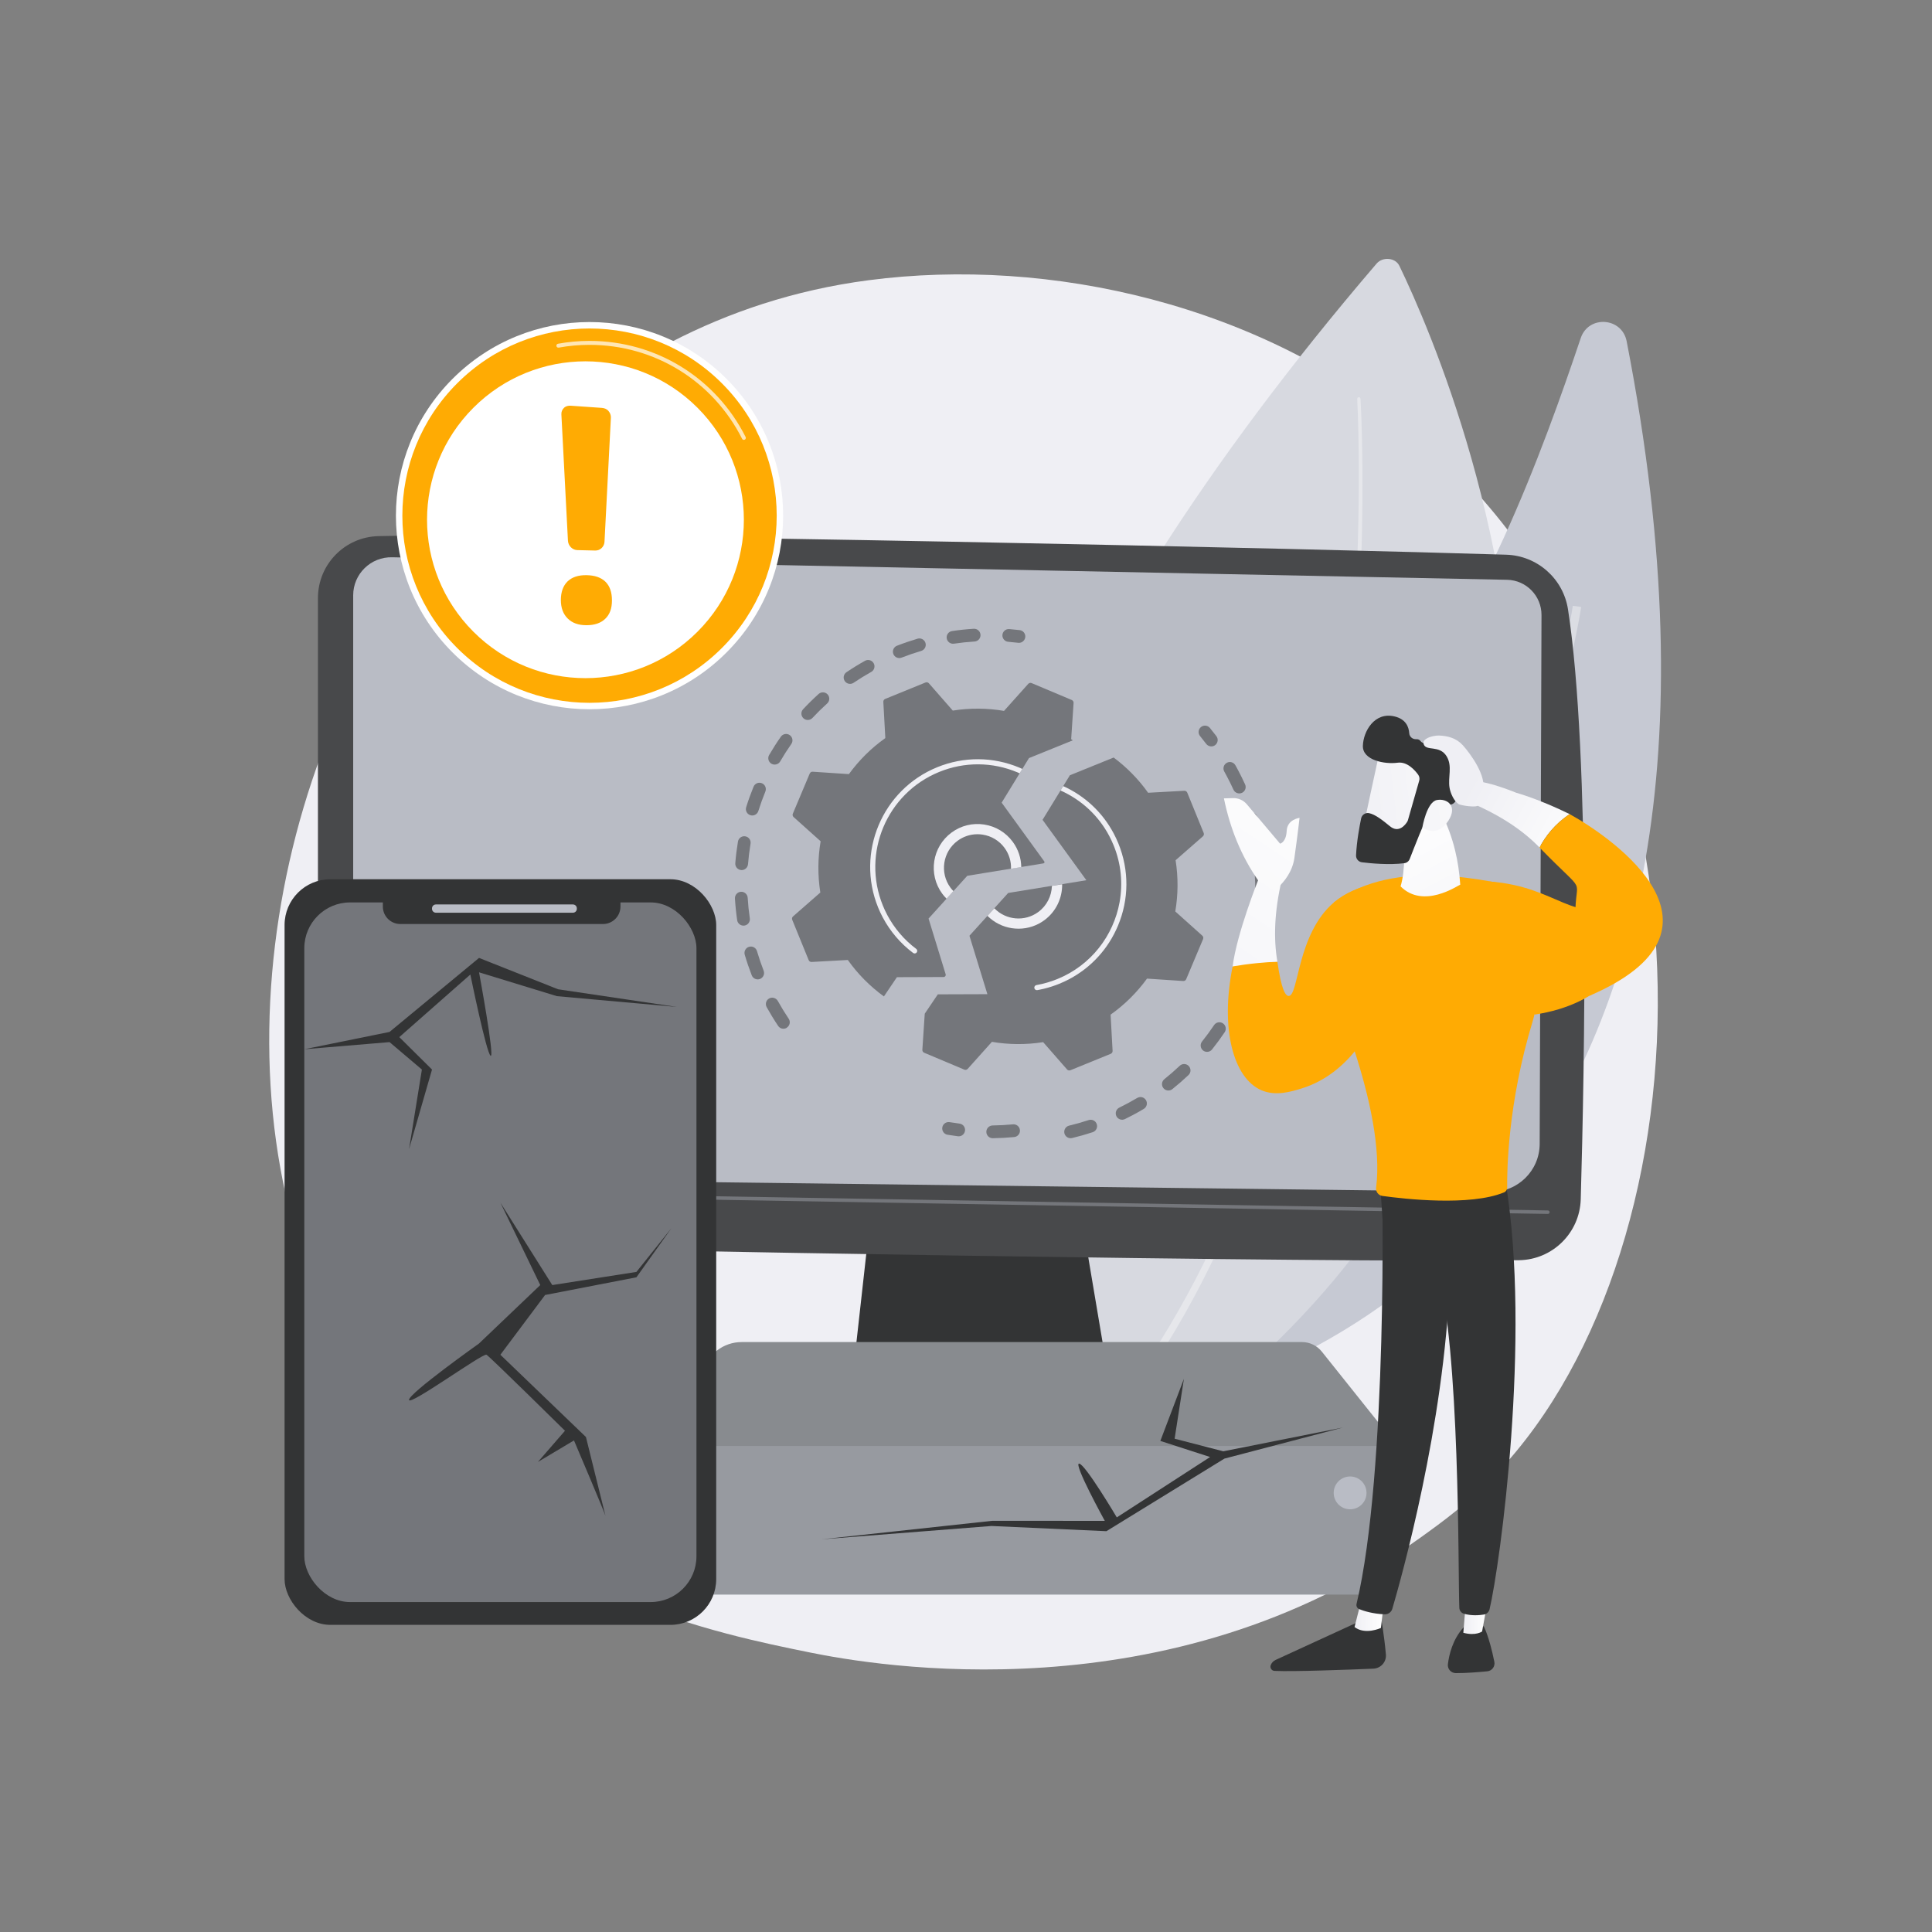 <?xml version="1.0" encoding="UTF-8"?>
<svg xmlns="http://www.w3.org/2000/svg" version="1.1" xmlns:xlink="http://www.w3.org/1999/xlink" viewBox="0 0 2500 2500">
  <rect x="0" y="0" width="2500" height="2500" fill="#808080" stroke="none"/>
  <defs>
    <style>
      .cls-1 {
        fill: url(#linear-gradient-2);
      }

      .cls-2 {
        fill: #ffab03;
      }

      .cls-3 {
        fill: #979aa0;
      }

      .cls-4, .cls-5, .cls-6 {
        fill: #fff;
      }

      .cls-7 {
        fill: #48494b;
      }

      .cls-8 {
        fill: url(#linear-gradient-4);
      }

      .cls-9 {
        fill: #333435;
      }

      .cls-10 {
        fill: url(#linear-gradient-3);
      }

      .cls-5 {
        opacity: .37;
      }

      .cls-11 {
        fill: url(#linear-gradient-5);
      }

      .cls-12 {
        fill: #888b8f;
      }

      .cls-13 {
        fill: #efeff4;
      }

      .cls-14 {
        fill: url(#linear-gradient-8);
      }

      .cls-15 {
        fill: url(#linear-gradient-7);
      }

      .cls-16 {
        fill: url(#linear-gradient-9);
      }

      .cls-17 {
        fill: url(#linear-gradient-6);
      }

      .cls-18 {
        fill: #c6c9d3;
      }

      .cls-19 {
        fill: #b9bcc5;
      }

      .cls-6 {
        opacity: .7;
      }

      .cls-20 {
        fill: url(#linear-gradient);
      }

      .cls-21 {
        fill: #d7d9e0;
      }

      .cls-22 {
        fill: #74767b;
      }
    </style>
    <linearGradient id="linear-gradient" x1="-565.4" y1="2091.35" x2="-527.76" y2="2091.35" gradientTransform="translate(1225.01) rotate(-180) scale(1 -1)" gradientUnits="userSpaceOnUse">
      <stop offset="0" stop-color="#fff"/>
      <stop offset="1" stop-color="#efeff4"/>
    </linearGradient>
    <linearGradient id="linear-gradient-2" x1="-701.04" y1="2089.42" x2="-668.55" y2="2089.42" xlink:href="#linear-gradient"/>
    <linearGradient id="linear-gradient-3" x1="-11512.56" y1="-635.09" x2="-11934.67" y2="-95.03" gradientTransform="translate(-2418.63 -9769.09) rotate(-108.26) scale(1 -1)" xlink:href="#linear-gradient"/>
    <linearGradient id="linear-gradient-4" x1="-11455.1" y1="-590.17" x2="-11877.21" y2="-50.12" gradientTransform="translate(-2418.63 -9769.09) rotate(-108.26) scale(1 -1)" xlink:href="#linear-gradient"/>
    <linearGradient id="linear-gradient-5" x1="-9018.19" y1="2719.64" x2="-9090.79" y2="3033.38" gradientTransform="translate(-7606.45 753.34) rotate(164.98) scale(1 -1)" xlink:href="#linear-gradient"/>
    <linearGradient id="linear-gradient-6" x1="1277.03" y1="543.85" x2="1011.74" y2="672.77" gradientTransform="translate(985.13 71.93) rotate(19.08)" xlink:href="#linear-gradient"/>
    <linearGradient id="linear-gradient-7" x1="1291.35" y1="573.31" x2="1026.06" y2="702.24" gradientTransform="translate(985.13 71.93) rotate(19.08)" xlink:href="#linear-gradient"/>
    <linearGradient id="linear-gradient-8" x1="2066.4" y1="1098.99" x2="1904.99" y2="1009.56" gradientTransform="matrix(1,0,0,1,0,0)" xlink:href="#linear-gradient"/>
    <linearGradient id="linear-gradient-9" x1="2063.68" y1="1103.89" x2="1902.27" y2="1014.46" gradientTransform="matrix(1,0,0,1,0,0)" xlink:href="#linear-gradient"/>
  </defs>
  <!-- Generator: Adobe Illustrator 28.6.0, SVG Export Plug-In . SVG Version: 1.2.0 Build 709)  -->
  <g>
    <g id="Illustration">
      <g>
        <path class="cls-13" d="M1936.93,1906.37c-36.9,38.84-71.81,63.89-99.39,83.68-324.23,232.64-707.88,164.83-789.42,148.27-120.4-24.45-353.14-71.73-521.41-269.6-254.57-299.37-214.93-771.02-17.47-1082.37,36.12-56.95,226.91-373.04,614.69-423.73,234.68-30.68,508.25,31.2,706.35,197.17,415.85,348.4,386.24,1052.22,106.64,1346.58Z"/>
        <g>
          <path class="cls-18" d="M1485.34,1823.77c220.74-49.65,832.94-287.31,619.54-1382.2-6.06-31.09-49.34-34.08-59.43-4.06-47.26,140.63-134.79,382.84-249.66,495.71-355.9,349.68-395.9,680.07-393.23,825.49.79,43.07,40.77,74.51,82.8,65.06Z"/>
          <path class="cls-5" d="M1453.07,1799.69l-6.98-8.38c260.66-216.92,406.98-479.36,483.83-661.33,83.25-197.12,105.11-344.63,105.32-346.1l10.8,1.55c-.21,1.48-22.28,150.38-106.07,348.79-49.2,116.49-109.76,227.09-179.99,328.71-87.81,127.05-191.07,240.35-306.92,336.76Z"/>
        </g>
        <g>
          <path class="cls-21" d="M1810.74,343.88c77.65,160.77,485.04,1113.25-485.41,1625.67,0,0-455.87-563.5,455.91-1628.4,7.98-9.32,24.42-7.77,29.49,2.73Z"/>
          <path class="cls-5" d="M1760.52,516c1.6,30.11,2.19,60.18,2.45,90.27.22,30.09-.06,60.18-.75,90.26-1.38,60.16-4.53,120.29-9.33,180.28-9.73,119.96-26.11,239.5-51.56,357.25-25.49,117.66-59.91,233.76-107.94,344.47-23.99,55.32-51.56,109.18-83.27,160.57-15.96,25.62-32.72,50.78-50.83,74.98-18.14,24.17-37.33,47.56-57.61,69.99-1.87,2.07-5.05,2.23-7.12.36-2.06-1.87-2.23-5.05-.36-7.12h.01s.03-.05.03-.05c20.13-22.1,39.21-45.16,57.26-69.01,18.03-23.88,34.73-48.74,50.66-74.08,31.64-50.84,59.24-104.2,83.31-159.1,48.19-109.86,82.95-225.35,108.83-342.54,25.84-117.28,42.67-236.49,52.86-356.19,5.03-59.86,8.42-119.87,10.04-179.94.82-30.03,1.22-60.07,1.11-90.11-.14-30.03-.61-60.1-2.08-90.05v-.03c-.06-1.18.85-2.18,2.03-2.24,1.18-.06,2.18.84,2.24,2.02Z"/>
        </g>
        <g>
          <polygon class="cls-9" points="1128.4 1555.84 1098.94 1820.06 1440.75 1820.06 1396.23 1555.84 1128.4 1555.84"/>
          <path class="cls-7" d="M411.41,773.9v726.86c0,59.79,47.65,108.69,107.42,110.23,265.49,6.85,1194.03,23.45,1446.76,19.72,43.44-.64,78.62-35.4,79.88-78.82,4.87-168.86,12.79-574.91-16.5-763.43-6.17-39.7-39.68-69.39-79.83-70.67-222.44-7.12-1206.76-29.71-1459.37-24.04-43.57.98-78.35,36.57-78.35,80.14Z"/>
          <path class="cls-19" d="M457.02,770.36v690.57c0,34.91,28.02,63.36,62.93,63.88l1409.28,17.41c34.61.52,62.98-27.33,63.11-61.94l2.36-684.4c.09-24.75-19.62-45.03-44.37-45.63l-1442.84-29.15c-27.67-.67-50.47,21.57-50.47,49.25Z"/>
          <path class="cls-22" d="M2002.95,1570.83h-.04l-1545.93-26.34c-1.25-.02-2.24-1.05-2.22-2.3.02-1.23,1.03-2.22,2.25-2.22h.04l1545.93,26.34c1.25.02,2.24,1.05,2.22,2.3-.02,1.23-1.03,2.22-2.25,2.22Z"/>
          <path class="cls-9" d="M1514.37,1874.12h-500.26c-13.59,0-23.8-9.67-21.17-20.07l6.42-25.39c1.93-7.63,10.33-13.24,20.31-13.55l482.27-15.05c10.42-.32,19.65,5.21,21.92,13.14l11.57,40.44c3.01,10.51-7.25,20.48-21.06,20.48Z"/>
          <path class="cls-4" d="M1283.41,1822.62c-1.23,0-2.24-.99-2.26-2.22-.02-1.25.98-2.27,2.22-2.29l20.67-.3c1.27-.05,2.27.98,2.29,2.22.02,1.25-.98,2.27-2.22,2.29l-20.67.3h-.03Z"/>
          <path class="cls-4" d="M1011.47,1860.75c-.12,0-.24,0-.36-.03-1.23-.2-2.07-1.35-1.87-2.58l2.95-18.47c1.63-10.22,10.33-17.75,20.68-17.9l219.19-3.2c1.28.02,2.27.98,2.29,2.22.02,1.25-.98,2.27-2.22,2.29l-219.19,3.2c-8.15.12-15.01,6.05-16.29,14.1l-2.95,18.46c-.18,1.11-1.14,1.9-2.23,1.9Z"/>
        </g>
        <g>
          <g>
            <path class="cls-3" d="M1787.35,2063.41h-997.66c-8.5,0-15.38-6.89-15.38-15.38v-180.4s1027.1-3.56,1027.1-3.56v185.28c0,7.77-6.3,14.06-14.06,14.06Z"/>
            <path class="cls-12" d="M775.68,1864.93l152.3-117.51c9.07-7,20.19-10.79,31.64-10.79h725.17c9.96,0,19.37,4.53,25.59,12.31l89.7,112.32c3.19,3.99.35,9.89-4.76,9.89h-1017.52c-3.31,0-4.75-4.2-2.12-6.22Z"/>
            <circle class="cls-19" cx="1747.03" cy="1931.79" r="21.24"/>
          </g>
          <path class="cls-9" d="M1737.5,1847.29l-153.09,40.14-152.73,93.92-148.77-6.73-219.67,17.23,220.79-23.94,145.58.09s-41.08-74.68-33.22-74.1c7.86.59,48.75,69.6,48.75,69.6l120.73-78.13-64.38-20.83,30.5-80.36-12.03,77.5,62.97,16.29,154.55-30.7Z"/>
        </g>
        <g>
          <g>
            <path class="cls-22" d="M1234.42,832.91c8.8-1.31,17.75-2.25,26.61-2.79,1.22-.08,2.35-.41,3.36-.94,2.77-1.47,4.58-4.47,4.37-7.81-.28-4.55-4.2-8.02-8.75-7.74-9.33.57-18.75,1.56-28.02,2.94-4.51.67-7.63,4.87-6.95,9.38.67,4.51,4.87,7.62,9.38,6.95Z"/>
            <path class="cls-22" d="M1021.95,951.24c-3.74-2.62-8.88-1.72-11.51,2.02-5.37,7.66-10.47,15.64-15.17,23.72-2.29,3.94-.95,9,2.99,11.29,2.56,1.49,5.59,1.44,8.03.15,1.32-.7,2.46-1.76,3.26-3.14,4.46-7.68,9.31-15.26,14.41-22.54,2.62-3.73,1.71-8.89-2.02-11.5Z"/>
            <path class="cls-22" d="M958.76,1153.97c-4.55.28-8.02,4.18-7.75,8.74.56,9.34,1.53,18.76,2.89,28.01.66,4.51,4.86,7.63,9.37,6.97.96-.14,1.86-.44,2.67-.88,3-1.59,4.82-4.95,4.3-8.5-1.29-8.78-2.21-17.73-2.74-26.6-.27-4.55-4.19-8.02-8.74-7.75Z"/>
            <path class="cls-22" d="M985.85,1013.49c-4.22-1.73-9.05.3-10.77,4.52-3.54,8.67-6.76,17.58-9.54,26.49-1.36,4.35,1.06,8.99,5.41,10.35,2.19.69,4.46.41,6.34-.59,1.85-.98,3.33-2.67,4.01-4.83,2.65-8.46,5.7-16.93,9.07-25.17,1.72-4.22-.3-9.04-4.52-10.77Z"/>
            <path class="cls-22" d="M1166.68,850.96c8.29-3.23,16.81-6.15,25.32-8.67.54-.16,1.06-.37,1.54-.63,3.4-1.8,5.17-5.8,4.04-9.63-1.29-4.37-5.89-6.87-10.26-5.58-8.96,2.65-17.92,5.72-26.64,9.12-4.26,1.64-6.35,6.45-4.69,10.7,1.66,4.25,6.45,6.35,10.7,4.69Z"/>
            <path class="cls-22" d="M964.42,1082.2c-4.5-.75-8.75,2.29-9.51,6.79-1.54,9.22-2.7,18.63-3.44,27.96-.36,4.55,3.03,8.53,7.58,8.89,1.63.13,3.18-.22,4.52-.93,2.41-1.28,4.13-3.72,4.37-6.64.71-8.86,1.81-17.8,3.27-26.56.75-4.5-2.29-8.76-6.79-9.51Z"/>
            <path class="cls-22" d="M969.29,1225.15c-4.39,1.3-6.88,5.87-5.6,10.25,2.62,8.95,5.67,17.91,9.06,26.65,1.65,4.25,6.44,6.36,10.69,4.71.31-.12.61-.26.89-.41,3.65-1.93,5.35-6.33,3.82-10.28-3.22-8.3-6.12-16.82-8.61-25.32-1.28-4.37-5.87-6.88-10.25-5.6Z"/>
            <path class="cls-22" d="M1049.14,930.68c.79-.42,1.52-.98,2.16-1.66,6.06-6.49,12.47-12.8,19.06-18.74,3.39-3.06,3.65-8.28.6-11.67-3.06-3.39-8.27-3.64-11.67-.6-6.94,6.26-13.69,12.9-20.07,19.74-3.11,3.34-2.93,8.56.4,11.67,2.64,2.47,6.48,2.86,9.51,1.26Z"/>
            <path class="cls-22" d="M1103.81,883.96c.26-.14.51-.29.76-.45,7.35-4.97,15.01-9.69,22.78-14.02,3.99-2.22,5.41-7.25,3.19-11.24-2.19-3.93-7.12-5.37-11.08-3.27-.05.03-.1.06-.15.09-8.18,4.56-16.24,9.52-23.98,14.75-3.78,2.56-4.77,7.69-2.22,11.47,2.38,3.53,7.02,4.63,10.71,2.67Z"/>
            <path class="cls-22" d="M1006.55,1295.32c-2.19-3.94-7.18-5.49-11.14-3.39-.05.03-.09.05-.14.08-4.03,2.14-5.37,7.34-3.15,11.33,4.55,8.2,9.62,16.51,14.83,24.25,2.38,3.54,6.99,4.58,10.68,2.62.25-.13.44-.4.68-.57,3.79-2.55,4.8-7.66,2.25-11.44-4.95-7.35-9.68-15.09-14.01-22.88Z"/>
            <path class="cls-22" d="M1326.69,824.55c.54-4.53-2.69-8.64-7.21-9.18-4.45-.53-8.98-.99-13.47-1.34-4.55-.37-8.53,3.03-8.89,7.58-.36,4.55,3.03,8.52,7.58,8.88,4.27.34,8.58.77,12.81,1.28,1.74.21,3.41-.14,4.85-.9,2.31-1.22,4-3.52,4.34-6.31Z"/>
          </g>
          <path class="cls-22" d="M1310.75,1454.9c-8.7.85-17.54,1.33-26.28,1.45-4.57.06-8.21,3.8-8.15,8.36.06,4.56,3.8,8.21,8.36,8.15,9.2-.12,18.51-.63,27.67-1.52,1.11-.11,2.14-.43,3.07-.92,2.87-1.52,4.68-4.67,4.35-8.1-.44-4.54-4.48-7.86-9.02-7.42Z"/>
          <g>
            <path class="cls-22" d="M1560.84,962.57c2.48,3.28,6.93,4.19,10.45,2.32.38-.2.76-.44,1.11-.71,3.64-2.75,4.36-7.93,1.61-11.57-2.7-3.58-5.53-7.16-8.39-10.64-2.9-3.52-8.09-4.04-11.62-1.13-3.52,2.9-4.03,8.1-1.13,11.62,2.72,3.31,5.4,6.71,7.96,10.11Z"/>
            <path class="cls-22" d="M1616.68,1051.61c-4.35,1.31-6.85,5.92-5.53,10.29,2.52,8.38,4.71,16.95,6.51,25.49.94,4.46,5.32,7.32,9.78,6.38.78-.16,1.51-.43,2.17-.78,3.17-1.68,4.98-5.31,4.2-9-1.89-8.99-4.2-18.02-6.85-26.84-1.31-4.37-5.92-6.85-10.29-5.53Z"/>
            <path class="cls-22" d="M1631.23,1120.93c-4.54.32-7.98,4.27-7.66,8.82.61,8.71.85,17.56.72,26.31-.07,4.56,3.57,8.31,8.13,8.38,1.44.02,2.8-.33,3.99-.96,2.57-1.37,4.35-4.06,4.39-7.18.14-9.21-.12-18.53-.76-27.71-.32-4.55-4.27-7.98-8.82-7.66Z"/>
            <path class="cls-22" d="M1602.92,1265.32c-3.17,8.14-6.72,16.25-10.56,24.11-2,4.1-.3,9.04,3.79,11.05,2.47,1.21,5.25,1.07,7.5-.13,1.49-.79,2.75-2.04,3.54-3.67,4.04-8.27,7.78-16.81,11.12-25.37,1.65-4.25-.45-9.04-4.7-10.69-4.26-1.66-9.04.45-10.69,4.7Z"/>
            <path class="cls-22" d="M1526.56,1379.12c-6.35,6.02-13.03,11.83-19.84,17.28-3.56,2.85-4.15,8.04-1.3,11.61,2.52,3.15,6.88,3.97,10.32,2.14.45-.24.88-.52,1.29-.85,7.18-5.74,14.21-11.86,20.9-18.2,3.31-3.14,3.45-8.37.31-11.68-3.14-3.31-8.36-3.44-11.67-.31Z"/>
            <path class="cls-22" d="M1571.02,1326.47c-4.88,7.27-10.11,14.41-15.56,21.22-2.85,3.56-2.27,8.76,1.29,11.61,2.65,2.12,6.21,2.34,9.04.85.97-.51,1.85-1.23,2.57-2.14,5.74-7.17,11.25-14.68,16.38-22.34,2.54-3.79,1.53-8.92-2.26-11.46-3.79-2.54-8.92-1.53-11.46,2.26Z"/>
            <path class="cls-22" d="M1630.15,1191.76c-4.51-.69-8.72,2.41-9.41,6.92-1.32,8.63-3.02,17.32-5.06,25.84-1.06,4.44,1.67,8.89,6.11,9.95,2.04.49,4.08.18,5.79-.73,2.02-1.07,3.59-2.97,4.16-5.37,2.15-8.96,3.94-18.11,5.33-27.19.69-4.51-2.41-8.72-6.92-9.41Z"/>
            <path class="cls-22" d="M1408.78,1449.37c-8.32,2.74-16.84,5.16-25.33,7.19-4.43,1.05-7.17,5.52-6.11,9.95,1.06,4.43,5.52,7.17,9.95,6.11,8.94-2.14,17.91-4.69,26.66-7.57.45-.15.89-.34,1.29-.55,3.49-1.85,5.24-6,3.96-9.88-1.43-4.33-6.1-6.68-10.43-5.25Z"/>
            <path class="cls-22" d="M1471.57,1420.73c-7.46,4.44-15.23,8.63-23.17,12.51-4.08,1.98-5.8,6.95-3.8,11.05,2,4.1,6.95,5.8,11.05,3.8,3.44-1.68,6.84-3.41,10.2-5.19,4.79-2.54,9.56-5.22,14.17-7.97,3.92-2.33,5.21-7.4,2.87-11.32-2.33-3.92-7.39-5.2-11.32-2.87Z"/>
            <path class="cls-22" d="M1598.63,990.31c-2.23-3.98-7.25-5.51-11.24-3.18-3.98,2.22-5.41,7.26-3.18,11.24,1.13,2.02,2.24,4.06,3.33,6.11,3.01,5.68,5.89,11.52,8.56,17.38,1.89,4.15,6.79,5.98,10.94,4.1.16-.07.31-.15.46-.23,3.83-2.03,5.46-6.72,3.64-10.71-2.8-6.16-5.83-12.32-9-18.29-1.15-2.16-2.32-4.3-3.5-6.43Z"/>
          </g>
          <path class="cls-22" d="M1241.58,1453.93c-4.21-.53-8.49-1.16-12.73-1.86-4.5-.75-8.75,2.28-9.51,6.78-.75,4.5,2.28,8.76,6.78,9.51,4.46.75,8.96,1.41,13.4,1.96,1.75.22,3.44-.13,4.89-.9,2.29-1.22,3.98-3.5,4.33-6.27.57-4.53-2.64-8.65-7.17-9.22Z"/>
          <g>
            <path class="cls-22" d="M1532.53,1023.26l-46.88,2.58c-12.56-17.7-27.69-32.98-44.61-45.6l-56.63,22.94-35.36,57.67,56.7,78.15-101.18,16.49-50.11,55.35,23.22,75.62-64.15.22-16.91,25.02-3.1,46.73c-.11,1.64.84,3.17,2.35,3.81l51.94,21.86c1.52.64,3.27.24,4.37-.98l31.34-34.99c21.63,3.68,44,3.93,66.3.4l30.92,35.33c1.09,1.24,2.84,1.65,4.36,1.03l52.18-21.27c1.52-.62,2.49-2.14,2.4-3.79l-2.58-46.88c18.41-13.07,34.23-28.88,47.13-46.63l46.88,3.11c1.64.11,3.17-.84,3.81-2.35l21.86-51.94c.64-1.52.25-3.27-.98-4.37l-34.99-31.34c3.68-21.63,3.93-44,.4-66.3l35.33-30.92c1.24-1.08,1.65-2.84,1.03-4.36l-21.27-52.18c-.62-1.52-2.14-2.49-3.79-2.4Z"/>
            <path class="cls-13" d="M1343.56,1180.11c-17.69,13.02-42.03,10.57-56.9-4.8l-8.87,9.81c17.51,17.54,44.65,21.69,66.56,10.06,2.42-1.28,4.77-2.76,7.04-4.43,15.3-11.26,23.28-28.82,23.03-46.51l-13.25,2.13c-.39,12.9-6.44,25.51-17.62,33.73Z"/>
            <path class="cls-13" d="M1441.1,1078.44c-14.38-27.08-37.11-48.44-65.3-61.22l-3.48,5.68c27.2,12.14,49.12,32.61,62.95,58.65,2.12,3.99,4.05,8.12,5.78,12.37,9.87,24.21,12.04,49.68,7.66,73.68-7.87,43.14-36.91,81.52-80.45,99.25-8.76,3.57-17.89,6.21-27.14,7.85-1.79.32-3,2.03-2.68,3.83.06.35.18.68.34.98.66,1.23,2.05,1.96,3.49,1.7.55-.1,1.1-.2,1.65-.3.28-.05.56-.11.85-.16.1-.02.2-.04.3-.06,7.28-1.44,14.47-3.47,21.47-6.06,1.42-.53,2.83-1.07,4.23-1.65,4.45-1.81,8.78-3.84,12.96-6.06,28.23-14.99,50.27-39.02,62.84-68.88,14.43-34.29,14.65-72.15.61-106.6-1.82-4.46-3.84-8.79-6.07-12.98Z"/>
          </g>
          <g>
            <path class="cls-22" d="M1223.67,1260.68l-22.13-72.05,50.11-55.35,98.58-16.07c1.19-.19,1.76-1.58,1.05-2.56l-55.15-76.02,35.36-57.67,56.63-22.94c-.68-.51-1.34-1.04-2.03-1.54l3.12-46.88c.11-1.64-.84-3.17-2.35-3.81l-51.94-21.86c-1.52-.64-3.27-.24-4.37.98l-31.35,34.99c-21.63-3.68-44-3.93-66.3-.4l-30.93-35.33c-1.08-1.24-2.84-1.65-4.36-1.03l-52.18,21.27c-1.53.62-2.49,2.14-2.4,3.79l2.58,46.88c-18.41,13.06-34.24,28.88-47.13,46.63l-46.88-3.11c-1.64-.11-3.17.84-3.81,2.35l-21.86,51.94c-.64,1.52-.24,3.27.98,4.37l34.99,31.35c-3.68,21.63-3.93,44-.4,66.3l-35.33,30.93c-1.24,1.08-1.65,2.84-1.03,4.36l21.27,52.18c.62,1.53,2.14,2.49,3.79,2.4l46.88-2.58c13.06,18.41,28.88,34.23,46.63,47.13v.15s16.9-25.02,16.9-25.02l60.42-.21c1.86,0,3.18-1.81,2.64-3.58Z"/>
            <path class="cls-13" d="M1233.74,1153.1c-1.34-1.39-2.64-2.85-3.82-4.45-14.19-19.29-10.04-46.53,9.25-60.72,1.75-1.29,3.57-2.43,5.45-3.43,8.18-4.34,17.5-5.94,26.82-4.52,11.47,1.75,21.57,7.85,28.45,17.2,5.97,8.11,8.65,17.62,8.37,26.99l13.25-2.13c-.16-11.39-3.73-22.83-10.98-32.69-8.97-12.19-22.14-20.15-37.1-22.43-14.95-2.28-29.91,1.4-42.09,10.37-25.16,18.51-30.57,54.03-12.06,79.19,1.71,2.33,3.61,4.44,5.59,6.43l8.87-9.81Z"/>
            <path class="cls-13" d="M1319.31,993.41c-34.29-14.43-72.15-14.65-106.6-.61-71.1,28.98-105.4,110.42-76.41,181.55,1.79,4.38,3.79,8.66,6,12.81,9.56,18,22.96,33.72,39.28,45.96,1.46,1.1,3.53.8,4.63-.66.79-1.06.86-2.44.28-3.53-.22-.42-.53-.79-.93-1.09-15.55-11.66-28.3-26.63-37.41-43.78-2.1-3.96-4.01-8.03-5.71-12.21-27.61-67.74,5.02-145.3,72.79-172.93,32.82-13.37,68.88-13.17,101.54.58.9.38,1.77.79,2.66,1.19l3.48-5.68c-1.19-.54-2.37-1.09-3.58-1.6Z"/>
          </g>
        </g>
        <g>
          <g>
            <circle class="cls-4" cx="762.85" cy="667.25" r="250.53" transform="translate(-248.38 734.85) rotate(-45)"/>
            <circle class="cls-2" cx="762.85" cy="667.25" r="242.2" transform="translate(-248.38 734.85) rotate(-45)"/>
            <path class="cls-6" d="M962.57,569.2c.39,0,.78-.09,1.15-.27,1.26-.64,1.77-2.18,1.13-3.44-38.72-76.72-116.12-124.37-202-124.37-13.69,0-27.42,1.23-40.79,3.67-1.39.25-2.31,1.58-2.06,2.98.25,1.39,1.58,2.32,2.98,2.06,13.07-2.38,26.49-3.59,39.88-3.59,83.93,0,159.58,46.58,197.43,121.56.45.89,1.35,1.41,2.29,1.41Z"/>
            <circle class="cls-4" cx="757.57" cy="672.53" r="204.99" transform="translate(-253.66 732.67) rotate(-45)"/>
          </g>
          <g>
            <path class="cls-2" d="M770.26,712.39l-23.2-.55c-6.47-.15-11.82-5.68-12.15-12.19l-8.49-163.44c-.18-3.37,1.04-6.15,3.35-8.42,2.31-2.28,5.51-3.01,8.86-2.78l39.95,2.78c3.27.23,6.4,1.31,8.65,3.87,2.24,2.56,3.42,5.62,3.25,8.91l-8.26,160.46c-.33,6.42-5.57,11.51-11.94,11.36Z"/>
            <path class="cls-2" d="M734.46,752.31c5.79-5.53,13.94-8.21,24.42-8.04,10.8.17,18.99,3.02,24.6,8.53,5.59,5.5,8.38,13.53,8.38,24.11s-2.85,18.1-8.57,23.69c-5.73,5.61-13.86,8.42-24.41,8.42s-18.47-2.9-24.33-8.72c-5.87-5.83-8.81-13.81-8.81-23.93s2.91-18.53,8.72-24.07Z"/>
          </g>
        </g>
        <g>
          <g>
            <rect class="cls-9" x="368.23" y="1137.75" width="558.54" height="964.82" rx="59.24" ry="59.24"/>
            <rect class="cls-22" x="393.77" y="1167.74" width="507.43" height="905.33" rx="59.24" ry="59.24"/>
            <path class="cls-9" d="M495.41,1166.43h307.46v6.66c0,12.47-10.12,22.59-22.59,22.59h-262.28c-12.47,0-22.59-10.12-22.59-22.59v-6.66h0Z"/>
            <path class="cls-19" d="M564.06,1170.36h177.32c2.79,0,5.06,2.27,5.06,5.06v.58c0,2.79-2.27,5.06-5.06,5.06h-177.32c-2.79,0-5.06-2.27-5.06-5.06v-.58c0-2.79,2.27-5.06,5.06-5.06Z"/>
          </g>
          <path class="cls-9" d="M393.77,1357.71l110.29-22.4,115.8-95.77,102.27,40.57,153.92,22.88-155.41-13.97-100.77-30.85s20.43,110.45,15.05,107.99-26.29-105.14-26.29-105.14l-91.95,81,42.34,41.97-29.73,103.08,16.63-103.08-41.85-35.5-110.29,9.23Z"/>
          <path class="cls-9" d="M647.49,1556.18l67.17,106.7,108.87-17.03,45.4-56.74-45.4,63.71-118.19,22.9-57.85,77.31,110.72,106.44s26.31,106.39,25.32,102.19c-.99-4.2-40.8-97.75-40.8-97.75l-46.66,27.83,35.02-40.34s-97.08-95.73-101.56-98.38c-4.48-2.65-100.45,67.16-100.26,58.39s90.59-72.93,90.59-72.93l79.24-75.61-51.61-106.7Z"/>
        </g>
        <g>
          <path class="cls-9" d="M1786.81,2091.45s4.39,24.84,6.54,49.43c.84,9.61-6.57,17.96-16.21,18.36-32.75,1.36-102.8,4.02-127.94,2.89-3.78-.17-6.25-4.04-4.85-7.55h0c1.17-2.94,3.43-5.33,6.31-6.65l115.71-53.18,20.43-3.3Z"/>
          <path class="cls-20" d="M1790.41,2076.85l-3.53,29.72s-20.27,9.44-34.11-1.19l8.39-33.11,29.24,4.59Z"/>
          <path class="cls-9" d="M1787.76,1518.2c1.52,7.76,8.17,387.24-32.39,557.29-.66,2.77.74,5.63,3.39,6.71,6.22,2.54,18.42,6.22,33.04,6.71,4.53.15,8.59-2.79,9.86-7.14,11.59-39.46,67.16-237.14,74.4-425.98,8.1-211.01,0-7.18,0-7.18l-4.75-130.43-83.55.02Z"/>
          <path class="cls-9" d="M1919.92,2104.41s6.99,12.54,13.75,45.87c1.22,6.02-2.98,11.78-9.1,12.38-10.81,1.06-27.46,2.43-40.8,2.34-6.15-.04-10.94-5.39-10.2-11.5,1.48-12.16,6.08-32.12,20.29-47.68l26.05-1.41Z"/>
          <path class="cls-1" d="M1926.05,2066.19l-8.24,44.94s-8.15,6.06-24.26,1.67l3.93-48.35,28.56,1.75Z"/>
          <path class="cls-9" d="M1948.31,1529.85c33.18,200.21-7.2,494.85-20.81,552.51-.83,3.53-3.68,6.24-7.26,6.83-6.08,1.01-16.08,1.83-25.95-1.04-3.4-.99-5.79-4.05-5.93-7.59-1.83-46.62,1.46-332.83-29.45-445.95-1.57-5.73-5.07-10.73-9.91-14.17l-60-42.65-4.6-68.95,163.91,21Z"/>
          <g>
            <g>
              <g>
                <g>
                  <path class="cls-2" d="M1652.94,1244.45c5.04,35.87,10.37,44.11,14.5,44.32,13.17.68,10.51-80.19,58.66-121.09,30.42-25.84,71.96-27.96,104.55-24.95-15.21,54.54-30.42,109.08-45.62,163.63-6.64,16.3-35.6,82.2-101.11,102.21-13.34,4.07-33.19,10.13-51.65,2.2-36.44-15.66-53.53-79.86-37.24-160.23,7.66-2.85,18.26-5.88,57.9-6.08Z"/>
                  <path class="cls-10" d="M1664.55,1104.58l-6.03,34.09c-9.69,41.69-10.61,76.44-5.58,105.78-8.32.34-17.06.93-26.16,1.83-11.23,1.11-21.82,2.57-31.74,4.25,5.24-42.4,33.45-112.81,33.45-112.81,17.02-24.56,19.04-8.58,36.06-33.14Z"/>
                </g>
                <path class="cls-8" d="M1595.63,1032.76c6.83-.18,13.37,2.75,17.78,7.98l43,50.96s7.83-1.6,8.56-16.59c.73-14.99,16.65-16.79,16.65-16.79,0,0-2.3,20.9-6.67,51.84-2.5,17.69-12.96,30.61-21.46,38.43l-24.88-8.56c-22.82-32.62-36.99-68.57-44.86-106.95l11.87-.31Z"/>
              </g>
              <path class="cls-2" d="M2000.94,1171.39c-2.87-.75-22.45-20.99-25.4-21.55-48.28-9.2-168.78-41.65-249.43,17.84-.2,1.72-.33,3.09-.41,4.23-.78,1.06-1.85,2.84-3.33,5.69-7.62,14.76-16.76,29.11-27.22,42.51,2.3,2.28,4.22,4.97,5.61,7.95,19.38,41.51,92.84,207.3,79.93,308.69-.67,5.24,2.9,10.06,8.13,10.78,28.52,3.94,113.45,13.56,157.32-4.56,2.55-1.05,4.19-3.56,4.15-6.32-.29-20.34.57-108.62,32.94-215.04,1.21-3.97,2.19-7.99,2.98-12.06.4.82.77,1.63,1.16,2.44l13.57-140.61Z"/>
              <path class="cls-2" d="M1927.27,1140.64c90.03,6.58,108.85,58.03,171.06,26.57l-11.02,96.35c-23.07,25.48-57.91,42.83-101.8,49.34l-58.25-172.26Z"/>
            </g>
            <g>
              <path class="cls-11" d="M1865.75,1053.5c15.43,30.75,21.87,62.07,23.8,91.23-3.32,1.24-47.6,31.95-77.23,2.22,6.34-20.4,5.29-51.12,3.68-82.63l49.76-10.82Z"/>
              <g>
                <path class="cls-17" d="M1785.43,972.66c-.85,1.37-22.98,105.72-22.98,105.72l59.85,11.37,35.67-95.79s-58.34-44.28-72.54-21.3Z"/>
                <path class="cls-9" d="M1835.12,1002.48c1.6,2.19,2.1,4.98,1.36,7.59l-14.61,51.14c-.22.78-.54,1.51-.97,2.19-2.36,3.77-10.84,15.18-22.27,5.81-9.74-7.98-18.81-15.18-26.93-16.98-4.74-1.05-9.41,2.06-10.4,6.81-2.04,9.8-5.76,29.65-6.58,47.76-.21,4.54,3.16,8.45,7.66,9,11.9,1.47,35.21,3.64,54.73,1.19,3.21-.4,5.92-2.53,7.08-5.54,5.12-13.26,19.63-50.38,25.33-60.23,5.3-9.15,19.39-10.01,25.87-9.9,2.46.04,4.81-.92,6.51-2.7,5.12-5.31,13.32-17.33-.59-30.22-3.46-3.2-3.6-8.67-.47-12.19,5.61-6.31,10.75-16.71.05-28.45-10.83-11.88-23.91-9.71-32.3-6.32-3.71,1.5-8.15.53-10.58-2.65-1.08-1.42-2.74-2.42-5.28-2.27-4.79.3-8.9-3.06-9.22-7.85-.56-8.22-4.44-18.05-18.74-21.56-26.24-6.44-40.77,19.42-41.22,38.07-.45,18.66,28.39,24.02,45.01,21.75,12.21-1.67,22.15,9.48,26.56,15.52Z"/>
                <path class="cls-15" d="M1840.55,1070.64s5.57-33.04,18.88-35.43c13.31-2.4,27.03,7.82,14.81,26.72-15.2,23.51-33.68,8.72-33.68,8.72Z"/>
              </g>
            </g>
            <g>
              <path class="cls-14" d="M1862.5,951.79c-2.32-.09-4.84.13-7.62.71-6.33,1.34-14.75,4.59-12.56,10.68,3.3,9.14,20.4.6,29.51,15.33,8.02,12.98,1.46,27.08,3.91,41.07,1.19,6.81,5.57,16.91,11.65,20.89,2.72,1.78,24.19,5.18,25.37,1.37,0,0,5.97-19.36,5.97-19.37,5.37-17.42-15.26-46.45-25.9-58.19-8.22-9.07-19.36-12.04-30.33-12.49Z"/>
              <g>
                <path class="cls-16" d="M1882.85,1021.71l20.54,17.1c39.39,16.75,68,36.49,88.74,57.85,7.51-14.12,19.66-30.45,39.04-43.19-39.7-19.56-69.26-27.68-69.26-27.68-80.13-32.22-79.07-4.07-79.07-4.07Z"/>
                <path class="cls-2" d="M1992.13,1096.66c64.75,66.68,45.83,32.8,46.35,89.64.19,21.19,18.58,102.11,18.58,102.11,198.03-85.55,32.77-202.32-25.89-234.94-19.38,12.74-31.53,29.07-39.04,43.19Z"/>
              </g>
            </g>
          </g>
        </g>
      </g>
    </g>
  </g>
</svg>